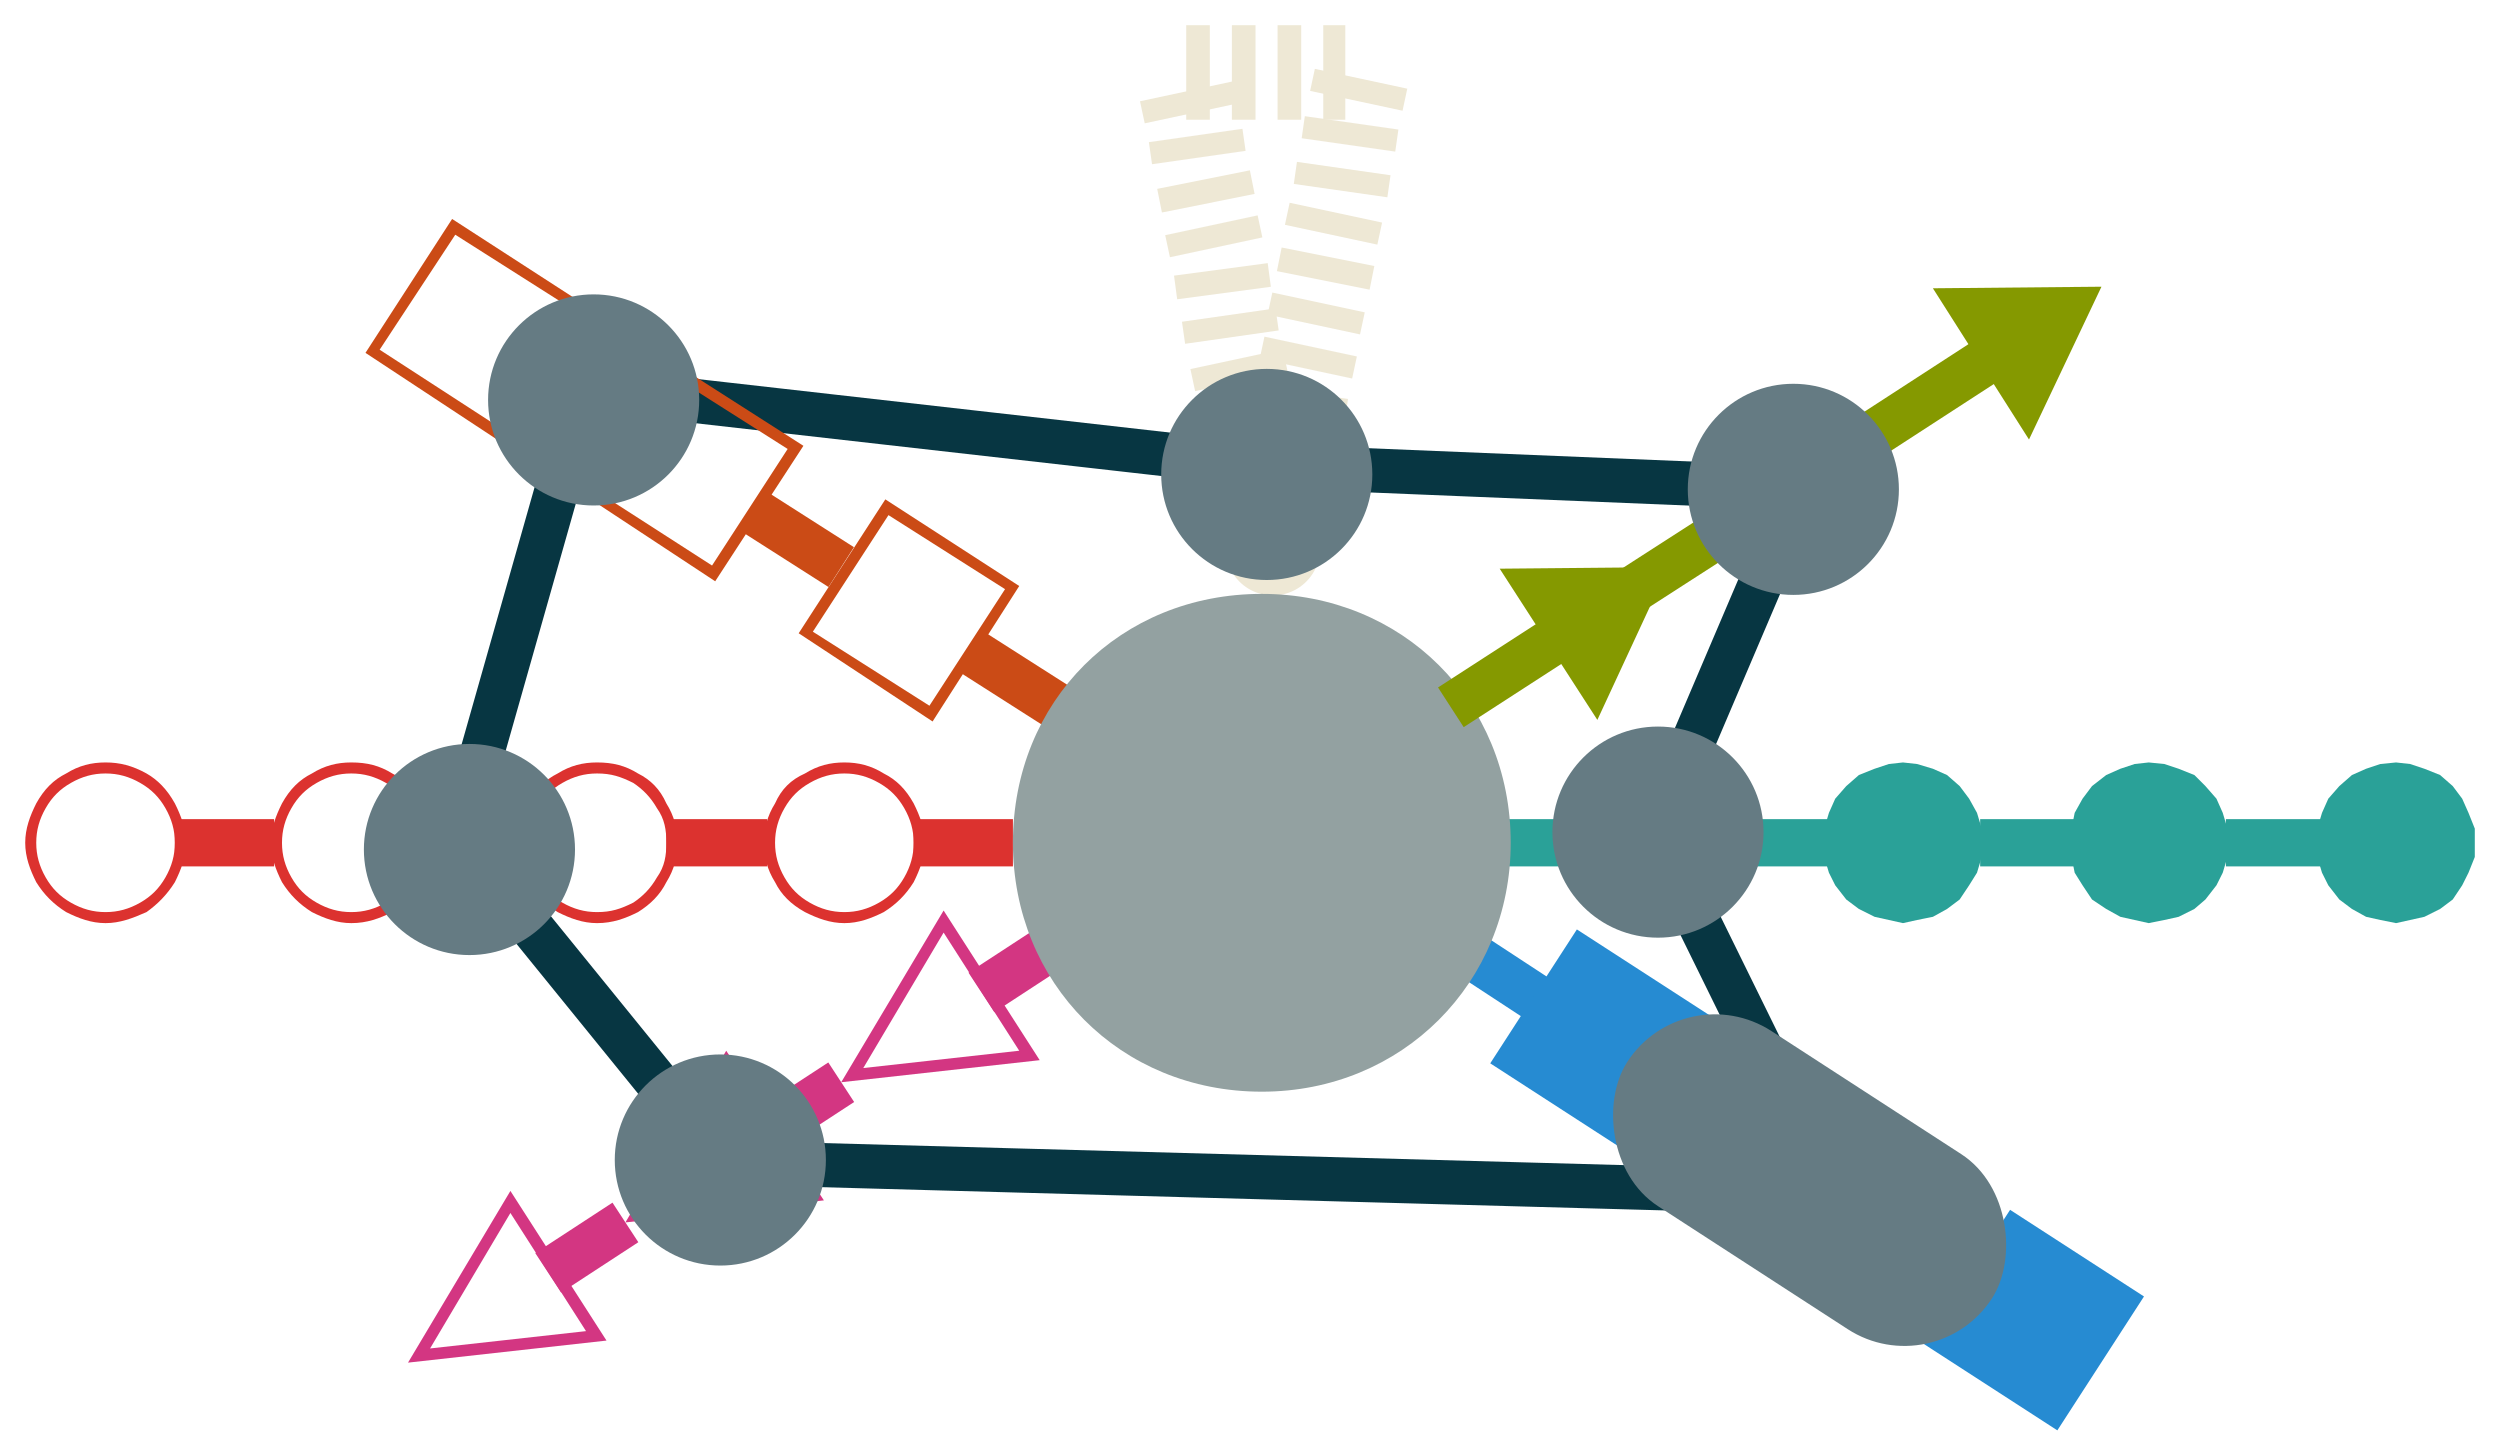 <?xml version="1.0" encoding="UTF-8" standalone="no"?>
<!-- Created with Inkscape (http://www.inkscape.org/) -->

<svg
   xmlns:dc="http://purl.org/dc/elements/1.1/"
   xmlns:cc="http://creativecommons.org/ns#"
   xmlns:rdf="http://www.w3.org/1999/02/22-rdf-syntax-ns#"
   xmlns:svg="http://www.w3.org/2000/svg"
   xmlns="http://www.w3.org/2000/svg"
   xmlns:sodipodi="http://sodipodi.sourceforge.net/DTD/sodipodi-0.dtd"
   xmlns:inkscape="http://www.inkscape.org/namespaces/inkscape"
   id="svg2"
   version="1.1"
   inkscape:version="0.91 r13725"
   xml:space="preserve"
   width="198.375"
   height="115.5"
   viewBox="0 0 198.375 115.5"
   sodipodi:docname="taxo-lpg.svg"><defs
     id="defs6"><clipPath
       clipPathUnits="userSpaceOnUse"
       id="clipPath16"><path
         d="m 0,0.1 595.2,0 0,841.8 L 0,841.9 0,0.1 Z"
         id="path18"
         inkscape:connector-curvature="0"
         style="clip-rule:evenodd" /></clipPath></defs><sodipodi:namedview
     pagecolor="#ffffff"
     bordercolor="#666666"
     borderopacity="1"
     objecttolerance="10"
     gridtolerance="10"
     guidetolerance="10"
     inkscape:pageopacity="0"
     inkscape:pageshadow="2"
     inkscape:window-width="1920"
     inkscape:window-height="1047"
     id="namedview4"
     showgrid="false"
     fit-margin-top="2"
     fit-margin-left="2"
     fit-margin-right="2"
     fit-margin-bottom="2"
     inkscape:zoom="5.0737011"
     inkscape:cx="62.628996"
     inkscape:cy="42.82979"
     inkscape:window-x="0"
     inkscape:window-y="1050"
     inkscape:window-maximized="1"
     inkscape:current-layer="g14"
     showguides="false" /><g
     id="g10"
     inkscape:groupmode="layer"
     inkscape:label="taxonomy_multi"
     transform="matrix(1.25,0,0,-1.25,-258.077,843.995)"><g
       id="g12"><g
         id="g14"
         clip-path="url(#clipPath16)"><path
           inkscape:connector-curvature="0"
           id="path3515"
           d="m 311.489,622.371 9.314,21.838 -33.613,1.385 -43.559,4.937 -8.081,-28.474 16.763,-20.648 70.438,-1.941 z"
           style="fill:none;fill-opacity:1;fill-rule:evenodd;stroke:#073642;stroke-width:2.802;stroke-linecap:round;stroke-linejoin:round;stroke-miterlimit:4;stroke-dasharray:none;stroke-opacity:1"
           sodipodi:nodetypes="cccccccc" /><g
           transform="translate(60.462,310.496)"
           id="g5213"><g
             id="g864"><path
               inkscape:connector-curvature="0"
               id="path866"
               style="fill:none;stroke:#eee8d5;stroke-width:6;stroke-linecap:butt;stroke-linejoin:round;stroke-miterlimit:10;stroke-dasharray:none;stroke-opacity:1"
               d="m 226.7,330.5 0.1,-0.6 0.2,1.4" /></g><g
             id="g868"><path
               inkscape:connector-curvature="0"
               id="path870"
               style="fill:none;stroke:#eee8d5;stroke-width:6;stroke-linecap:butt;stroke-linejoin:round;stroke-miterlimit:10;stroke-dasharray:none;stroke-opacity:1"
               d="m 227.3,332.7 0.3,1.4" /></g><g
             id="g872"><path
               inkscape:connector-curvature="0"
               id="path874"
               style="fill:none;stroke:#eee8d5;stroke-width:6;stroke-linecap:butt;stroke-linejoin:round;stroke-miterlimit:10;stroke-dasharray:none;stroke-opacity:1"
               d="m 227.8,335.6 0.3,1.4" /></g><g
             id="g876"><path
               inkscape:connector-curvature="0"
               id="path878"
               style="fill:none;stroke:#eee8d5;stroke-width:6;stroke-linecap:butt;stroke-linejoin:round;stroke-miterlimit:10;stroke-dasharray:none;stroke-opacity:1"
               d="m 228.4,338.4 0.2,1.4" /></g><g
             id="g880"><path
               inkscape:connector-curvature="0"
               id="path882"
               style="fill:none;stroke:#eee8d5;stroke-width:6;stroke-linecap:butt;stroke-linejoin:round;stroke-miterlimit:10;stroke-dasharray:none;stroke-opacity:1"
               d="m 228.9,341.3 0.3,1.4" /></g><g
             id="g884"><path
               inkscape:connector-curvature="0"
               id="path886"
               style="fill:none;stroke:#eee8d5;stroke-width:6;stroke-linecap:butt;stroke-linejoin:round;stroke-miterlimit:10;stroke-dasharray:none;stroke-opacity:1"
               d="m 229.4,344.1 0.3,1.4" /></g><g
             id="g888"><path
               inkscape:connector-curvature="0"
               id="path890"
               style="fill:none;stroke:#eee8d5;stroke-width:6;stroke-linecap:butt;stroke-linejoin:round;stroke-miterlimit:10;stroke-dasharray:none;stroke-opacity:1"
               d="m 230,346.9 0.3,1.5" /></g><g
             id="g892"><path
               inkscape:connector-curvature="0"
               id="path894"
               style="fill:none;stroke:#eee8d5;stroke-width:6;stroke-linecap:butt;stroke-linejoin:round;stroke-miterlimit:10;stroke-dasharray:none;stroke-opacity:1"
               d="m 230.5,349.8 0.3,1.4" /></g><g
             id="g896"><path
               inkscape:connector-curvature="0"
               id="path898"
               style="fill:none;stroke:#eee8d5;stroke-width:6;stroke-linecap:butt;stroke-linejoin:round;stroke-miterlimit:10;stroke-dasharray:none;stroke-opacity:1"
               d="m 231.1,352.6 0.2,1.4" /></g><g
             id="g900"><path
               inkscape:connector-curvature="0"
               id="path902"
               style="fill:none;stroke:#eee8d5;stroke-width:6;stroke-linecap:butt;stroke-linejoin:round;stroke-miterlimit:10;stroke-dasharray:none;stroke-opacity:1"
               d="m 231.6,355.5 0.2,1.4" /></g><g
             id="g904"><path
               inkscape:connector-curvature="0"
               id="path906"
               style="fill:none;stroke:#eee8d5;stroke-width:6;stroke-linecap:butt;stroke-linejoin:round;stroke-miterlimit:10;stroke-dasharray:none;stroke-opacity:1"
               d="m 232.1,358.3 0.3,1.4" /></g><g
             id="g908"><path
               inkscape:connector-curvature="0"
               id="path910"
               style="fill:none;stroke:#eee8d5;stroke-width:6;stroke-linecap:butt;stroke-linejoin:round;stroke-miterlimit:10;stroke-dasharray:none;stroke-opacity:1"
               d="m 231.4,360.1 -1.4,0" /></g><g
             id="g912"><path
               inkscape:connector-curvature="0"
               id="path914"
               style="fill:none;stroke:#eee8d5;stroke-width:6;stroke-linecap:butt;stroke-linejoin:round;stroke-miterlimit:10;stroke-dasharray:none;stroke-opacity:1"
               d="m 228.6,360.1 -1.5,0" /></g><g
             id="g916"><path
               inkscape:connector-curvature="0"
               id="path918"
               style="fill:none;stroke:#eee8d5;stroke-width:6;stroke-linecap:butt;stroke-linejoin:round;stroke-miterlimit:10;stroke-dasharray:none;stroke-opacity:1"
               d="m 225.7,360.1 -1.5,0" /></g><g
             id="g920"><path
               inkscape:connector-curvature="0"
               id="path922"
               style="fill:none;stroke:#eee8d5;stroke-width:6;stroke-linecap:butt;stroke-linejoin:round;stroke-miterlimit:10;stroke-dasharray:none;stroke-opacity:1"
               d="m 222.8,360.1 -1.5,0" /></g><g
             id="g924"><path
               inkscape:connector-curvature="0"
               id="path926"
               style="fill:none;stroke:#eee8d5;stroke-width:6;stroke-linecap:butt;stroke-linejoin:round;stroke-miterlimit:10;stroke-dasharray:none;stroke-opacity:1"
               d="m 221.3,358.9 0.3,-1.4" /></g><g
             id="g928"><path
               inkscape:connector-curvature="0"
               id="path930"
               style="fill:none;stroke:#eee8d5;stroke-width:6;stroke-linecap:butt;stroke-linejoin:round;stroke-miterlimit:10;stroke-dasharray:none;stroke-opacity:1"
               d="m 221.9,356.1 0.2,-1.4" /></g><g
             id="g932"><path
               inkscape:connector-curvature="0"
               id="path934"
               style="fill:none;stroke:#eee8d5;stroke-width:6;stroke-linecap:butt;stroke-linejoin:round;stroke-miterlimit:10;stroke-dasharray:none;stroke-opacity:1"
               d="m 222.4,353.3 0.3,-1.5" /></g><g
             id="g936"><path
               inkscape:connector-curvature="0"
               id="path938"
               style="fill:none;stroke:#eee8d5;stroke-width:6;stroke-linecap:butt;stroke-linejoin:round;stroke-miterlimit:10;stroke-dasharray:none;stroke-opacity:1"
               d="m 222.9,350.4 0.3,-1.4" /></g><g
             id="g940"><path
               inkscape:connector-curvature="0"
               id="path942"
               style="fill:none;stroke:#eee8d5;stroke-width:6;stroke-linecap:butt;stroke-linejoin:round;stroke-miterlimit:10;stroke-dasharray:none;stroke-opacity:1"
               d="m 223.5,347.6 0.2,-1.5" /></g><g
             id="g944"><path
               inkscape:connector-curvature="0"
               id="path946"
               style="fill:none;stroke:#eee8d5;stroke-width:6;stroke-linecap:butt;stroke-linejoin:round;stroke-miterlimit:10;stroke-dasharray:none;stroke-opacity:1"
               d="m 224,344.7 0.2,-1.4" /></g><g
             id="g948"><path
               inkscape:connector-curvature="0"
               id="path950"
               style="fill:none;stroke:#eee8d5;stroke-width:6;stroke-linecap:butt;stroke-linejoin:round;stroke-miterlimit:10;stroke-dasharray:none;stroke-opacity:1"
               d="m 224.5,341.9 0.3,-1.4" /></g><g
             id="g952"><path
               inkscape:connector-curvature="0"
               id="path954"
               style="fill:none;stroke:#eee8d5;stroke-width:6;stroke-linecap:butt;stroke-linejoin:round;stroke-miterlimit:10;stroke-dasharray:none;stroke-opacity:1"
               d="m 225.1,339 0.2,-1.4" /></g><g
             id="g956"><path
               inkscape:connector-curvature="0"
               id="path958"
               style="fill:none;stroke:#eee8d5;stroke-width:6;stroke-linecap:butt;stroke-linejoin:round;stroke-miterlimit:10;stroke-dasharray:none;stroke-opacity:1"
               d="m 225.6,336.2 0.3,-1.4" /></g><g
             id="g960"><path
               inkscape:connector-curvature="0"
               id="path962"
               style="fill:none;stroke:#eee8d5;stroke-width:6;stroke-linecap:butt;stroke-linejoin:round;stroke-miterlimit:10;stroke-dasharray:none;stroke-opacity:1"
               d="m 226.1,333.4 0.3,-1.5" /></g><g
             id="g964"><path
               inkscape:connector-curvature="0"
               id="path966"
               style="fill:none;stroke:#d33682;stroke-width:3;stroke-linecap:butt;stroke-linejoin:round;stroke-miterlimit:10;stroke-dasharray:none;stroke-opacity:1"
               d="m 213.2,304.9 -4.9,-3.2" /></g><path
             inkscape:connector-curvature="0"
             id="path968"
             style="fill:#d33682;fill-opacity:1;fill-rule:evenodd;stroke:none"
             d="m 199.4,296 6.5,10.9 6.1,-9.5 -12.6,-1.4 z m 1.4,0.9 9.9,1.1 -4.8,7.5 -5.1,-8.6 z" /><g
             id="g970"><path
               inkscape:connector-curvature="0"
               id="path972"
               style="fill:none;stroke:#d33682;stroke-width:3;stroke-linecap:butt;stroke-linejoin:round;stroke-miterlimit:10;stroke-dasharray:none;stroke-opacity:1"
               d="m 199.4,296 -4.9,-3.2" /></g><path
             inkscape:connector-curvature="0"
             id="path974"
             style="fill:#d33682;fill-opacity:1;fill-rule:evenodd;stroke:none"
             d="m 185.7,287.1 6.4,10.9 6.2,-9.5 -12.6,-1.4 z m 1.4,0.9 9.9,1.1 -4.9,7.5 -5,-8.6 z" /><g
             id="g976"><path
               inkscape:connector-curvature="0"
               id="path978"
               style="fill:none;stroke:#d33682;stroke-width:3;stroke-linecap:butt;stroke-linejoin:round;stroke-miterlimit:10;stroke-dasharray:none;stroke-opacity:1"
               d="m 185.7,287.1 -4.9,-3.2" /></g><path
             inkscape:connector-curvature="0"
             id="path980"
             style="fill:#d33682;fill-opacity:1;fill-rule:evenodd;stroke:none"
             d="m 171.9,278.2 6.5,10.9 6.1,-9.5 -12.6,-1.4 z m 1.4,0.9 9.9,1.1 -4.8,7.5 -5.1,-8.6 z" /><g
             id="g982"><path
               inkscape:connector-curvature="0"
               id="path984"
               style="fill:none;stroke:#dc322f;stroke-width:3;stroke-linecap:butt;stroke-linejoin:round;stroke-miterlimit:10;stroke-dasharray:none;stroke-opacity:1"
               d="m 210.3,311.2 -6.3,0" /></g><path
             inkscape:connector-curvature="0"
             id="path986"
             style="fill:#dc322f;fill-opacity:1;fill-rule:evenodd;stroke:none"
             d="m 204.7,311.2 c 0,-0.9 -0.3,-1.7 -0.7,-2.5 -0.5,-0.8 -1.1,-1.4 -1.9,-1.9 -0.8,-0.4 -1.6,-0.7 -2.5,-0.7 -0.9,0 -1.7,0.3 -2.5,0.7 -0.9,0.5 -1.5,1.1 -1.9,1.9 -0.5,0.8 -0.7,1.6 -0.7,2.5 0,0.9 0.2,1.7 0.7,2.5 0.4,0.9 1,1.5 1.9,1.9 0.8,0.5 1.6,0.7 2.5,0.7 0.9,0 1.7,-0.2 2.5,-0.7 0.8,-0.4 1.4,-1 1.9,-1.9 0.4,-0.8 0.7,-1.6 0.7,-2.5 z m -0.7,0 c 0,-0.8 -0.2,-1.5 -0.6,-2.2 -0.4,-0.7 -0.9,-1.2 -1.6,-1.6 -0.7,-0.4 -1.4,-0.6 -2.2,-0.6 -0.8,0 -1.5,0.2 -2.2,0.6 -0.7,0.4 -1.2,0.9 -1.6,1.6 -0.4,0.7 -0.6,1.4 -0.6,2.2 0,0.8 0.2,1.5 0.6,2.2 0.4,0.7 0.9,1.2 1.6,1.6 0.7,0.4 1.4,0.6 2.2,0.6 0.8,0 1.5,-0.2 2.2,-0.6 0.7,-0.4 1.2,-0.9 1.6,-1.6 0.4,-0.7 0.6,-1.4 0.6,-2.2 z" /><g
             id="g988"><path
               inkscape:connector-curvature="0"
               id="path990"
               style="fill:none;stroke:#dc322f;stroke-width:3;stroke-linecap:butt;stroke-linejoin:round;stroke-miterlimit:10;stroke-dasharray:none;stroke-opacity:1"
               d="m 194.7,311.2 -6.4,0" /></g><path
             inkscape:connector-curvature="0"
             id="path992"
             style="fill:#dc322f;fill-opacity:1;fill-rule:evenodd;stroke:none"
             d="m 189,311.2 c 0,-0.9 -0.2,-1.7 -0.7,-2.5 -0.4,-0.8 -1,-1.4 -1.8,-1.9 -0.8,-0.4 -1.6,-0.7 -2.6,-0.7 -0.9,0 -1.7,0.3 -2.5,0.7 -0.8,0.5 -1.4,1.1 -1.9,1.9 -0.4,0.8 -0.6,1.6 -0.6,2.5 0,0.9 0.2,1.7 0.6,2.5 0.5,0.9 1.1,1.5 1.9,1.9 0.8,0.5 1.6,0.7 2.5,0.7 1,0 1.8,-0.2 2.6,-0.7 0.8,-0.4 1.4,-1 1.8,-1.9 0.5,-0.8 0.7,-1.6 0.7,-2.5 z m -0.7,0 c 0,-0.8 -0.1,-1.5 -0.6,-2.2 -0.4,-0.7 -0.9,-1.2 -1.5,-1.6 -0.8,-0.4 -1.4,-0.6 -2.3,-0.6 -0.8,0 -1.5,0.2 -2.2,0.6 -0.7,0.4 -1.2,0.9 -1.6,1.6 -0.4,0.7 -0.6,1.4 -0.6,2.2 0,0.8 0.2,1.5 0.6,2.2 0.4,0.7 0.9,1.2 1.6,1.6 0.7,0.4 1.4,0.6 2.2,0.6 0.9,0 1.5,-0.2 2.3,-0.6 0.6,-0.4 1.1,-0.9 1.5,-1.6 0.5,-0.7 0.6,-1.4 0.6,-2.2 z" /><g
             id="g994"><path
               inkscape:connector-curvature="0"
               id="path996"
               style="fill:none;stroke:#dc322f;stroke-width:3;stroke-linecap:butt;stroke-linejoin:round;stroke-miterlimit:10;stroke-dasharray:none;stroke-opacity:1"
               d="m 179,311.2 -6.3,0" /></g><path
             inkscape:connector-curvature="0"
             id="path998"
             style="fill:#dc322f;fill-opacity:1;fill-rule:evenodd;stroke:none"
             d="m 173.4,311.2 c 0,-0.9 -0.2,-1.7 -0.7,-2.5 -0.4,-0.8 -1,-1.4 -1.8,-1.9 -0.8,-0.4 -1.6,-0.7 -2.6,-0.7 -0.9,0 -1.7,0.3 -2.5,0.7 -0.8,0.5 -1.4,1.1 -1.9,1.9 -0.4,0.8 -0.7,1.6 -0.7,2.5 0,0.9 0.3,1.7 0.7,2.5 0.5,0.9 1.1,1.5 1.9,1.9 0.8,0.5 1.6,0.7 2.5,0.7 1,0 1.8,-0.2 2.6,-0.7 0.8,-0.4 1.4,-1 1.8,-1.9 0.5,-0.8 0.7,-1.6 0.7,-2.5 z m -0.7,0 c 0,-0.8 -0.2,-1.5 -0.6,-2.2 -0.4,-0.7 -0.9,-1.2 -1.6,-1.6 -0.7,-0.4 -1.4,-0.6 -2.2,-0.6 -0.8,0 -1.5,0.2 -2.2,0.6 -0.7,0.4 -1.2,0.9 -1.6,1.6 -0.4,0.7 -0.6,1.4 -0.6,2.2 0,0.8 0.2,1.5 0.6,2.2 0.4,0.7 0.9,1.2 1.6,1.6 0.7,0.4 1.4,0.6 2.2,0.6 0.8,0 1.5,-0.2 2.2,-0.6 0.7,-0.4 1.2,-0.9 1.6,-1.6 0.4,-0.7 0.6,-1.4 0.6,-2.2 z" /><g
             id="g1000"><path
               inkscape:connector-curvature="0"
               id="path1002"
               style="fill:none;stroke:#dc322f;stroke-width:3;stroke-linecap:butt;stroke-linejoin:round;stroke-miterlimit:10;stroke-dasharray:none;stroke-opacity:1"
               d="m 163.4,311.2 -6.3,0" /></g><path
             inkscape:connector-curvature="0"
             id="path1004"
             style="fill:#dc322f;fill-opacity:1;fill-rule:evenodd;stroke:none"
             d="m 157.8,311.2 c 0,-0.9 -0.3,-1.7 -0.7,-2.5 -0.5,-0.8 -1.1,-1.4 -1.8,-1.9 -0.9,-0.4 -1.7,-0.7 -2.6,-0.7 -0.9,0 -1.7,0.3 -2.5,0.7 -0.8,0.5 -1.4,1.1 -1.9,1.9 -0.4,0.8 -0.7,1.6 -0.7,2.5 0,0.9 0.3,1.7 0.7,2.5 0.5,0.9 1.1,1.5 1.9,1.9 0.8,0.5 1.6,0.7 2.5,0.7 0.9,0 1.7,-0.2 2.6,-0.7 0.7,-0.4 1.3,-1 1.8,-1.9 0.4,-0.8 0.7,-1.6 0.7,-2.5 z m -0.7,0 c 0,-0.8 -0.2,-1.5 -0.6,-2.2 -0.4,-0.7 -0.9,-1.2 -1.6,-1.6 -0.7,-0.4 -1.4,-0.6 -2.2,-0.6 -0.8,0 -1.5,0.2 -2.2,0.6 -0.7,0.4 -1.2,0.9 -1.6,1.6 -0.4,0.7 -0.6,1.4 -0.6,2.2 0,0.8 0.2,1.5 0.6,2.2 0.4,0.7 0.9,1.2 1.6,1.6 0.7,0.4 1.4,0.6 2.2,0.6 0.8,0 1.5,-0.2 2.2,-0.6 0.7,-0.4 1.2,-0.9 1.6,-1.6 0.4,-0.7 0.6,-1.4 0.6,-2.2 z" /><g
             id="g1006"><path
               inkscape:connector-curvature="0"
               id="path1008"
               style="fill:none;stroke:#2aa198;stroke-width:3;stroke-linecap:butt;stroke-linejoin:round;stroke-miterlimit:10;stroke-dasharray:none;stroke-opacity:1"
               d="m 240.5,311.2 6.3,0" /></g><path
             inkscape:connector-curvature="0"
             id="path1010"
             style="fill:#2aa198;fill-opacity:1;fill-rule:evenodd;stroke:none"
             d="m 246.2,312.1 0.3,1 0.4,0.9 0.7,0.8 0.8,0.7 0.9,0.4 0.9,0.3 1,0.1 0.9,-0.1 0.9,-0.3 1,-0.4 0.8,-0.7 0.6,-0.8 0.5,-0.9 0.3,-1 0.1,-0.9 -0.1,-0.9 -0.3,-1 -0.5,-0.8 -0.6,-0.9 -0.8,-0.6 -1,-0.5 -0.9,-0.2 -0.9,-0.2 -1,0.2 -0.9,0.2 -0.9,0.5 -0.8,0.6 -0.7,0.9 -0.4,0.8 -0.3,1 -0.1,0.9 0.1,0.9 z" /><g
             id="g1012"><path
               inkscape:connector-curvature="0"
               id="path1014"
               style="fill:none;stroke:#2aa198;stroke-width:3;stroke-linecap:butt;stroke-linejoin:round;stroke-miterlimit:10;stroke-dasharray:none;stroke-opacity:1"
               d="m 256.1,311.2 6.3,0" /></g><path
             inkscape:connector-curvature="0"
             id="path1016"
             style="fill:#2aa198;fill-opacity:1;fill-rule:evenodd;stroke:none"
             d="m 261.8,312.1 0.3,1 0.4,0.9 0.7,0.8 0.8,0.7 1,0.4 0.9,0.3 0.9,0.1 0.9,-0.1 1,-0.3 0.9,-0.4 0.8,-0.7 0.6,-0.8 0.5,-0.9 0.3,-1 0.1,-0.9 -0.1,-0.9 -0.3,-1 -0.5,-0.8 -0.6,-0.9 -0.8,-0.6 -0.9,-0.5 -1,-0.2 -0.9,-0.2 -0.9,0.2 -0.9,0.2 -1,0.5 -0.8,0.6 -0.7,0.9 -0.4,0.8 -0.3,1 -0.1,0.9 0.1,0.9 z" /><g
             id="g1018"><path
               inkscape:connector-curvature="0"
               id="path1020"
               style="fill:none;stroke:#2aa198;stroke-width:3;stroke-linecap:butt;stroke-linejoin:round;stroke-miterlimit:10;stroke-dasharray:none;stroke-opacity:1"
               d="m 271.7,311.2 6.4,0" /></g><path
             inkscape:connector-curvature="0"
             id="path1022"
             style="fill:#2aa198;fill-opacity:1;fill-rule:evenodd;stroke:none"
             d="m 277.5,312.1 0.2,1 0.5,0.9 0.6,0.8 0.9,0.7 0.9,0.4 0.9,0.3 0.9,0.1 1,-0.1 0.9,-0.3 1,-0.4 0.7,-0.7 0.7,-0.8 0.4,-0.9 0.3,-1 0.1,-0.9 -0.1,-0.9 -0.3,-1 -0.4,-0.8 -0.7,-0.9 -0.7,-0.6 -1,-0.5 -0.9,-0.2 -1,-0.2 -0.9,0.2 -0.9,0.2 -0.9,0.5 -0.9,0.6 -0.6,0.9 -0.5,0.8 -0.2,1 -0.1,0.9 0.1,0.9 z" /><g
             id="g1024"><path
               inkscape:connector-curvature="0"
               id="path1026"
               style="fill:none;stroke:#2aa198;stroke-width:3;stroke-linecap:butt;stroke-linejoin:round;stroke-miterlimit:10;stroke-dasharray:none;stroke-opacity:1"
               d="m 287.3,311.2 6.4,0" /></g><path
             inkscape:connector-curvature="0"
             id="path1028"
             style="fill:#2aa198;fill-opacity:1;fill-rule:evenodd;stroke:none"
             d="m 293.1,312.1 0.3,1 0.4,0.9 0.7,0.8 0.8,0.7 0.9,0.4 0.9,0.3 1,0.1 0.9,-0.1 0.9,-0.3 1,-0.4 0.8,-0.7 0.6,-0.8 0.4,-0.9 0.4,-1 0,-0.9 0,-0.9 -0.4,-1 -0.4,-0.8 -0.6,-0.9 -0.8,-0.6 -1,-0.5 -0.9,-0.2 -0.9,-0.2 -1,0.2 -0.9,0.2 -0.9,0.5 -0.8,0.6 -0.7,0.9 -0.4,0.8 -0.3,1 -0.1,0.9 0.1,0.9 z" /><g
             id="g1030"><path
               inkscape:connector-curvature="0"
               id="path1032"
               style="fill:none;stroke:#cb4b16;stroke-width:3;stroke-linecap:butt;stroke-linejoin:round;stroke-miterlimit:10;stroke-dasharray:none;stroke-opacity:1"
               d="m 213.2,319.8 -5.8,3.7" /></g><path
             inkscape:connector-curvature="0"
             id="path1034"
             style="fill:#cb4b16;fill-opacity:1;fill-rule:evenodd;stroke:none"
             d="m 196.7,324.5 5.5,8.5 8.5,-5.5 -5.5,-8.6 -8.5,5.6 z m 0.9,0.1 4.8,7.4 7.4,-4.7 -4.8,-7.4 -7.4,4.7 z" /><g
             id="g1036"><path
               inkscape:connector-curvature="0"
               id="path1038"
               style="fill:none;stroke:#cb4b16;stroke-width:3;stroke-linecap:butt;stroke-linejoin:round;stroke-miterlimit:10;stroke-dasharray:none;stroke-opacity:1"
               d="m 199.4,328.7 -5.8,3.7" /></g><path
             inkscape:connector-curvature="0"
             id="path1040"
             style="fill:#cb4b16;fill-opacity:1;fill-rule:evenodd;stroke:none"
             d="m 182.9,333.4 5.5,8.5 8.6,-5.5 -5.6,-8.6 -8.5,5.6 z m 1,0.1 4.7,7.4 7.4,-4.7 -4.8,-7.4 -7.3,4.7 z" /><g
             id="g1042"><path
               inkscape:connector-curvature="0"
               id="path1044"
               style="fill:none;stroke:#cb4b16;stroke-width:3;stroke-linecap:butt;stroke-linejoin:round;stroke-miterlimit:10;stroke-dasharray:none;stroke-opacity:1"
               d="m 185.7,337.6 -5.8,3.7" /></g><path
             inkscape:connector-curvature="0"
             id="path1046"
             style="fill:#cb4b16;fill-opacity:1;fill-rule:evenodd;stroke:none"
             d="m 169.2,342.3 5.5,8.5 8.5,-5.5 -5.5,-8.6 -8.5,5.6 z m 0.9,0.2 4.8,7.3 7.4,-4.7 -4.8,-7.4 -7.4,4.8 z" /><g
             id="g1048"><path
               inkscape:connector-curvature="0"
               id="path1050"
               style="fill:none;stroke:#268bd2;stroke-width:3;stroke-linecap:butt;stroke-linejoin:round;stroke-miterlimit:10;stroke-dasharray:none;stroke-opacity:1"
               d="m 238.1,304.9 5.8,-3.8" /></g><path
             inkscape:connector-curvature="0"
             id="path1052"
             style="fill:#268bd2;fill-opacity:1;fill-rule:evenodd;stroke:none"
             d="m 254.6,300.2 -5.5,-8.5 -8.5,5.5 5.5,8.5 8.5,-5.5 z" /><g
             id="g1054"><path
               inkscape:connector-curvature="0"
               id="path1056"
               style="fill:none;stroke:#268bd2;stroke-width:3;stroke-linecap:butt;stroke-linejoin:round;stroke-miterlimit:10;stroke-dasharray:none;stroke-opacity:1"
               d="m 251.9,296 5.8,-3.8" /></g><path
             inkscape:connector-curvature="0"
             id="path1058"
             style="fill:#268bd2;fill-opacity:1;fill-rule:evenodd;stroke:none"
             d="m 268.4,291.3 -5.5,-8.5 -8.6,5.5 5.6,8.5 8.5,-5.5 z" /><g
             id="g1060"><path
               inkscape:connector-curvature="0"
               id="path1062"
               style="fill:none;stroke:#268bd2;stroke-width:3;stroke-linecap:butt;stroke-linejoin:round;stroke-miterlimit:10;stroke-dasharray:none;stroke-opacity:1"
               d="m 265.6,287.1 5.8,-3.8" /></g><path
             inkscape:connector-curvature="0"
             id="path1064"
             style="fill:#268bd2;fill-opacity:1;fill-rule:evenodd;stroke:none"
             d="m 282.1,282.4 -5.5,-8.5 -8.5,5.5 5.5,8.5 8.5,-5.5 z" /><path
             inkscape:connector-curvature="0"
             id="path1066"
             style="fill:#93a1a1;fill-opacity:1;fill-rule:evenodd;stroke:none"
             d="m 226.1,327 c 8.9,0 15.8,-6.8 15.8,-15.8 0,-8.9 -6.9,-15.8 -15.8,-15.8 -9,0 -15.8,6.9 -15.8,15.8 0,9 6.8,15.8 15.8,15.8 z m -15.8,0 0,0 z m 31.6,-31.6 0,0 z" /><g
             id="g1068"><path
               inkscape:connector-curvature="0"
               id="path1070"
               style="fill:none;stroke:#859900;stroke-width:3;stroke-linecap:butt;stroke-linejoin:round;stroke-miterlimit:10;stroke-dasharray:none;stroke-opacity:1"
               d="m 238.1,319.8 6.8,4.4" /></g><path
             inkscape:connector-curvature="0"
             id="path1072"
             style="fill:#859900;fill-opacity:1;fill-rule:evenodd;stroke:none"
             d="m 251.9,328.7 -10.7,-0.1 6.2,-9.6 4.5,9.7 z" /><g
             id="g1074"><path
               inkscape:connector-curvature="0"
               id="path1076"
               style="fill:none;stroke:#859900;stroke-width:3;stroke-linecap:butt;stroke-linejoin:round;stroke-miterlimit:10;stroke-dasharray:none;stroke-opacity:1"
               d="m 246.9,325.5 11.8,7.6" /></g><path
             inkscape:connector-curvature="0"
             id="path1078"
             style="fill:#859900;fill-opacity:1;fill-rule:evenodd;stroke:none"
             d="m 265.6,337.6 -10.7,-0.2 6.2,-9.5 4.5,9.7 z" /><g
             id="g1080"><path
               inkscape:connector-curvature="0"
               id="path1082"
               style="fill:none;stroke:#859900;stroke-width:3;stroke-linecap:butt;stroke-linejoin:round;stroke-miterlimit:10;stroke-dasharray:none;stroke-opacity:1"
               d="m 259.3,333.5 13.1,8.5" /></g><path
             inkscape:connector-curvature="0"
             id="path1084"
             style="fill:#859900;fill-opacity:1;fill-rule:evenodd;stroke:none"
             d="m 279.4,346.5 -10.7,-0.1 6.1,-9.6 4.6,9.7 z" /></g><circle
           style="opacity:1;fill:#657b83;fill-opacity:1;stroke:none;stroke-width:2.4;stroke-linecap:round;stroke-linejoin:round;stroke-miterlimit:4;stroke-dasharray:none;stroke-opacity:1"
           id="path6765-6"
           cx="252.188"
           cy="-601.559"
           r="6.701"
           transform="scale(1,-1)" /><circle
           style="opacity:1;fill:#657b83;fill-opacity:1;stroke:none;stroke-width:2.4;stroke-linecap:round;stroke-linejoin:round;stroke-miterlimit:4;stroke-dasharray:none;stroke-opacity:1"
           id="path6765-7"
           cx="320.303"
           cy="-644.132"
           r="6.701"
           transform="scale(1,-1)" /><circle
           style="opacity:1;fill:#657b83;fill-opacity:1;stroke:none;stroke-width:2.4;stroke-linecap:round;stroke-linejoin:round;stroke-miterlimit:4;stroke-dasharray:none;stroke-opacity:1"
           id="path6765-66"
           cx="311.71"
           cy="-622.373"
           r="6.701"
           transform="scale(1,-1)" /><circle
           style="opacity:1;fill:#657b83;fill-opacity:1;stroke:none;stroke-width:2.4;stroke-linecap:round;stroke-linejoin:round;stroke-miterlimit:4;stroke-dasharray:none;stroke-opacity:1"
           id="path6765-04"
           cx="286.876"
           cy="-645.078"
           r="6.701"
           transform="scale(1,-1)" /><rect
           style="opacity:1;fill:#657b83;fill-opacity:1;stroke:none;stroke-width:3;stroke-linecap:round;stroke-linejoin:round;stroke-miterlimit:4;stroke-dasharray:none;stroke-opacity:1"
           id="rect6965-9"
           width="27.593"
           height="13.245"
           x="-70.756"
           y="-685.162"
           ry="6.622"
           transform="matrix(0.839,-0.544,-0.544,-0.839,0,0)" /><circle
           style="opacity:1;fill:#657b83;fill-opacity:1;stroke:none;stroke-width:2.4;stroke-linecap:round;stroke-linejoin:round;stroke-miterlimit:4;stroke-dasharray:none;stroke-opacity:1"
           id="path6765-04-3"
           cx="244.146"
           cy="-649.808"
           r="6.701"
           transform="scale(1,-1)" /><circle
           style="opacity:1;fill:#657b83;fill-opacity:1;stroke:none;stroke-width:2.4;stroke-linecap:round;stroke-linejoin:round;stroke-miterlimit:4;stroke-dasharray:none;stroke-opacity:1"
           id="path6765-04-3-6"
           cx="236.262"
           cy="-621.269"
           r="6.701"
           transform="scale(1,-1)" /></g></g></g></svg>